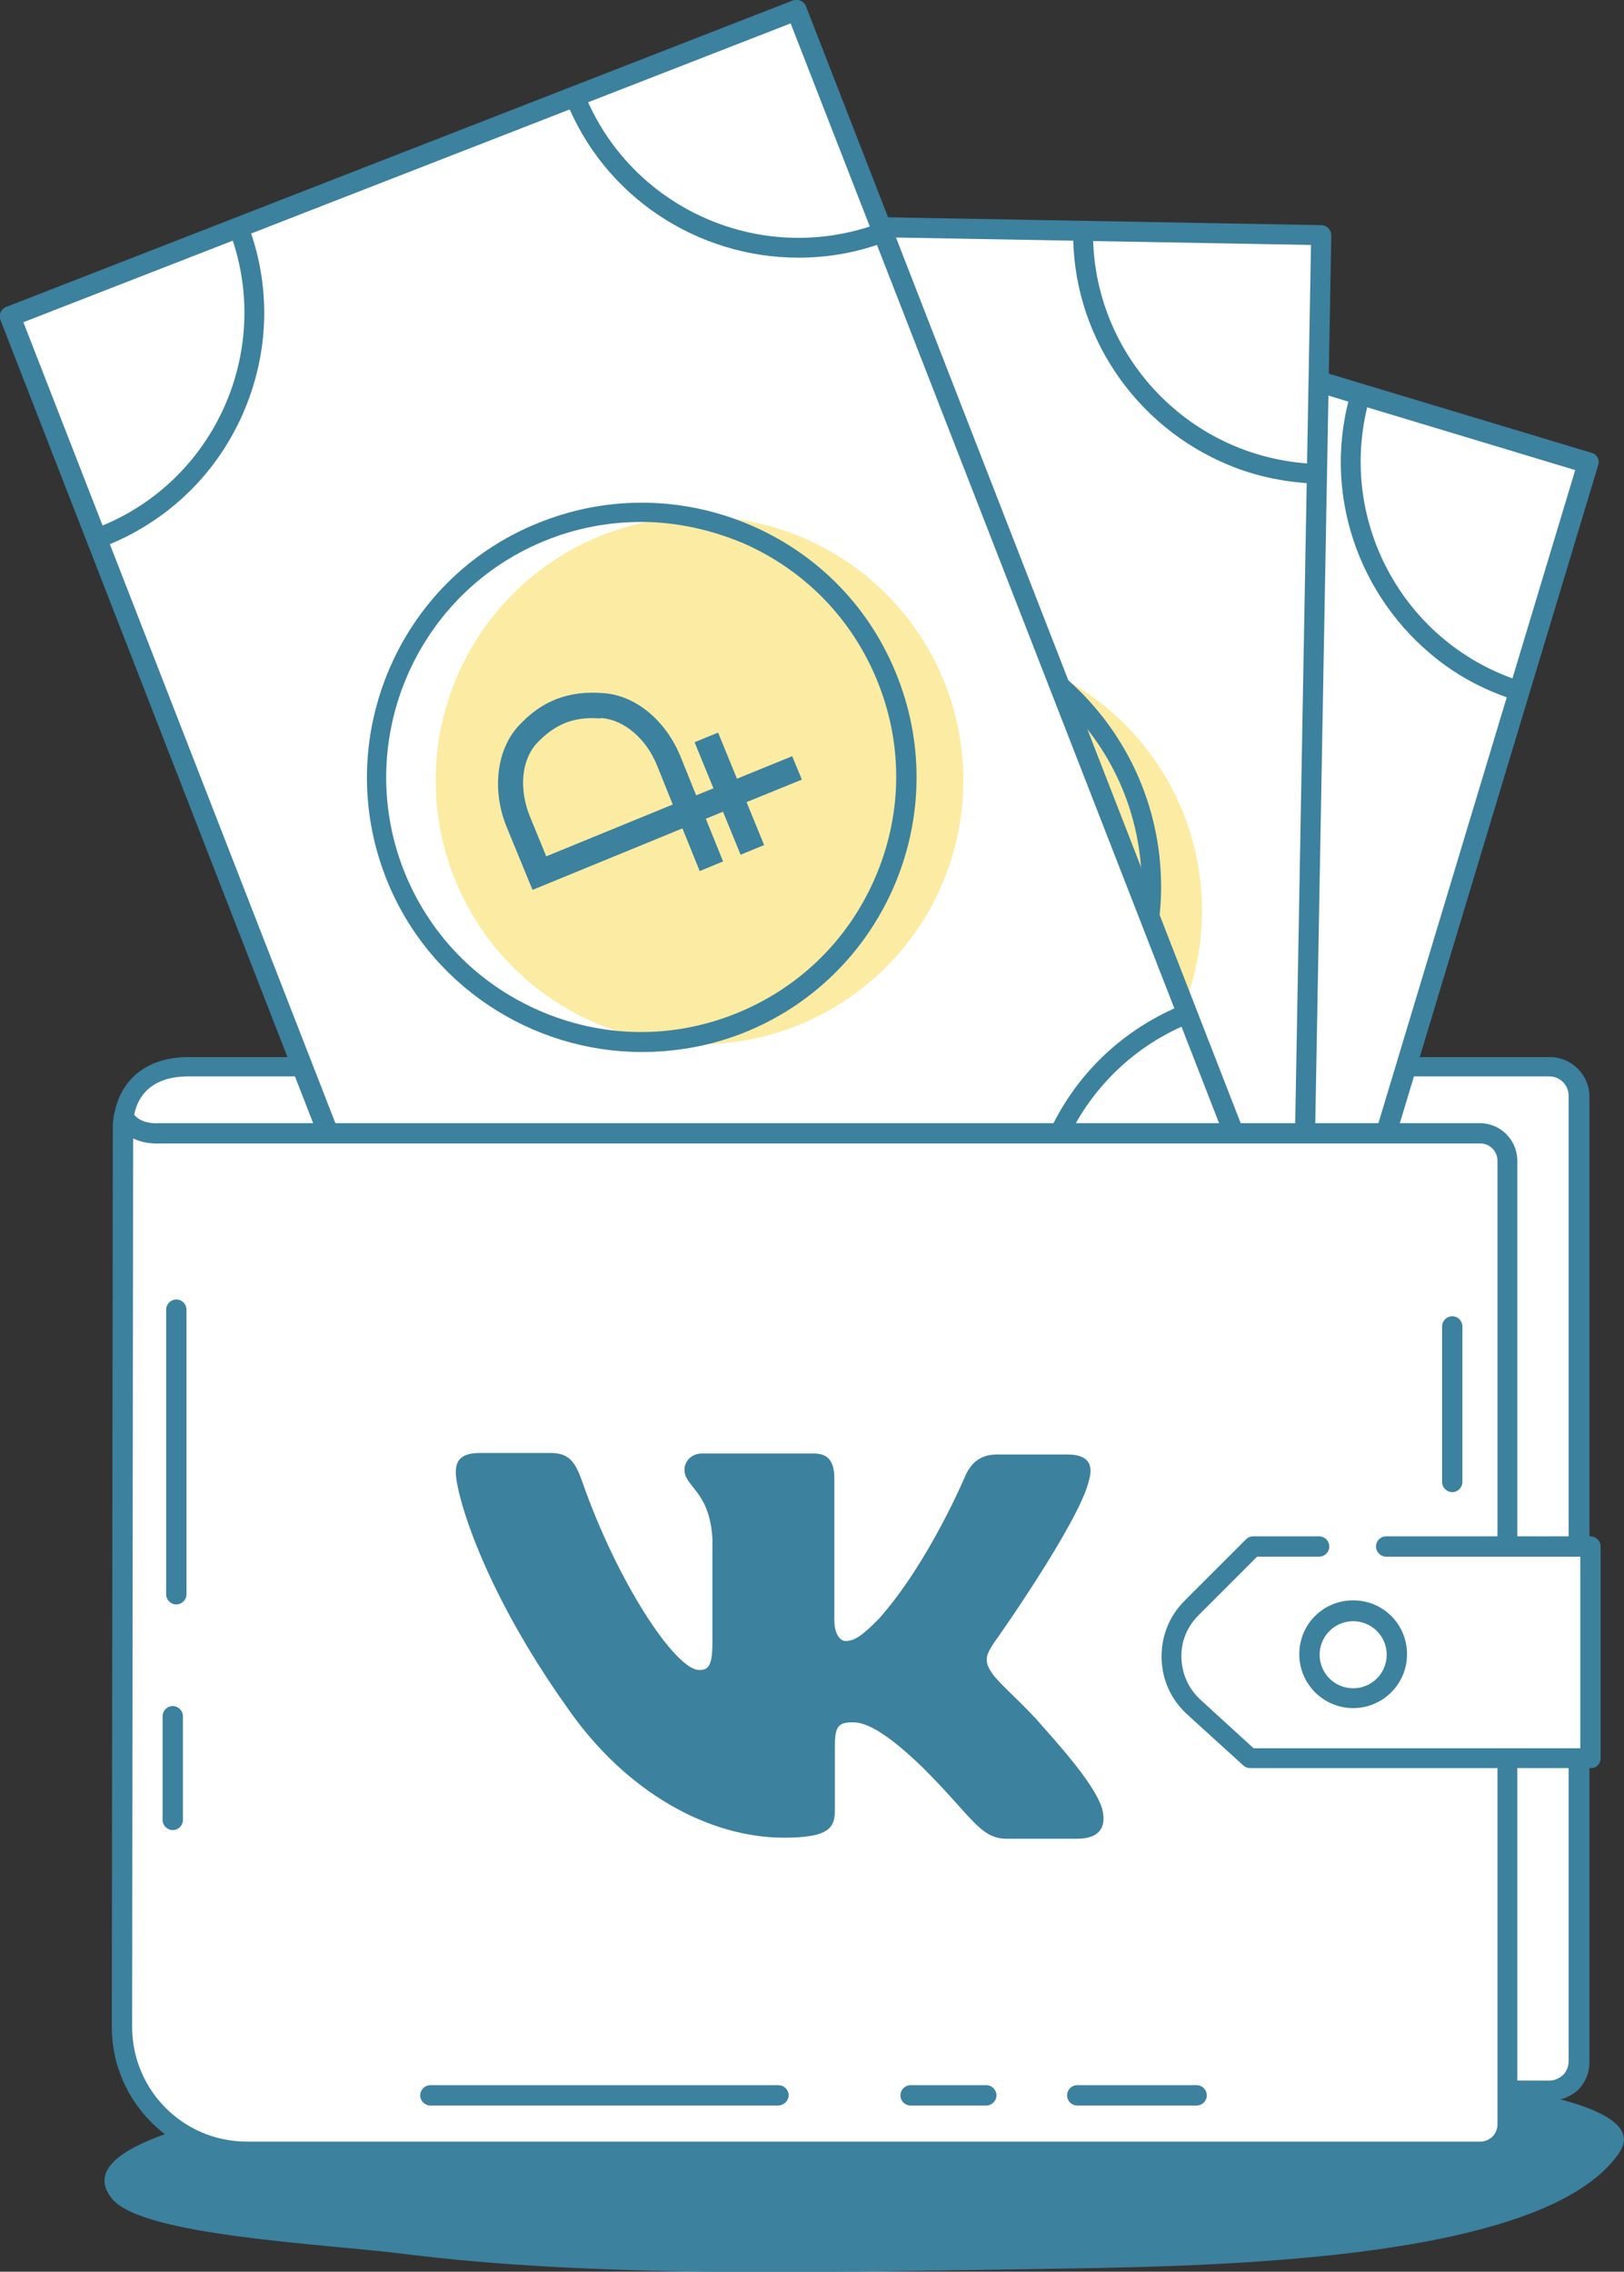 <?xml version="1.0" encoding="utf-8"?>
<!-- Generator: Adobe Illustrator 22.0.1, SVG Export Plug-In . SVG Version: 6.00 Build 0)  -->
<svg version="1.1" xmlns="http://www.w3.org/2000/svg" xmlns:xlink="http://www.w3.org/1999/xlink" x="0px" y="0px"
	 viewBox="0 0 319.6 447" style="enable-background:new 0 0 319.6 447;" xml:space="preserve">
<rect x="0" y="0" width="319.6" height="447" fill="#333333" stroke="none"/>
<style type="text/css">
	.st0{fill:#3C819E;}
	.st1{fill:#FFFFFF;}
	.st2{fill:#6A79A8;}
	.st3{fill:#BBDFF5;}
	.st4{fill:#FCEBA2;}
</style>
<g id="Ñëîé_3">
</g>
<g id="Ñëîé_4">
</g>
<g id="Ñëîé_5">
	<g>
		<path class="st0" d="M314.6,415.7c4.6,2.2,6.2,4.8,4,8c-15.2,22-83.5,22.3-116.6,22.8c-41.7,0.6-85,1.7-122.5-3
			c-15.7-2-51.3-3.5-57.4-10.8c-16-19.2,97.6-26.1,116-26.6C168.7,405.1,288.6,403.2,314.6,415.7z"/>
		<g>
			<g>
				<path class="st1" d="M29.6,410.6l275.4,0.8c3.2,0,5.8-2.6,5.8-5.8v-190c0-3.2-2.6-5.8-5.8-5.8H37.3h-0.6
					c-9.3,0.2-12.3,6.3-12.5,11.2l0,0.3L24,398.8c0,0,0.2,4.8,1,7.1c0.8,2.3,1.9,4.6,1.9,4.6L29.6,410.6z"/>
				<g>
					<path class="st0" d="M305,413.4C305,413.4,304.9,413.4,305,413.4l-275.4-0.8c0,0,0,0-0.1,0l-2.6-0.1c-0.8,0-1.4-0.5-1.7-1.1
						c0-0.1-1.2-2.5-2-4.8c-0.9-2.5-1.1-7.1-1.1-7.6l0.2-177.8c0.2-6,4.1-13,14.4-13.2H305c4.3,0,7.8,3.5,7.8,7.8v190
						c0,2.1-0.8,4-2.3,5.5C309,412.6,307,413.4,305,413.4z M29.6,408.6l275.3,0.8c0,0,0,0,0,0c1,0,1.9-0.4,2.7-1.1
						c0.7-0.7,1.1-1.7,1.1-2.7v-190c0-2.1-1.7-3.8-3.8-3.8H36.7c-9.5,0.2-10.4,7.1-10.5,9.2v0.3L26,398.8c0.1,1.1,0.3,4.7,0.9,6.4
						c0.4,1.2,1,2.5,1.3,3.3L29.6,408.6z"/>
				</g>
			</g>
			<g>
				<g>
					
						<rect x="112.5" y="61.6" transform="matrix(-0.958 -0.289 0.289 -0.958 327.476 431.637)" class="st1" width="166" height="260.1"/>
					<path class="st0" d="M77.3,293.8c-0.2-0.2-0.4-0.4-0.5-0.6c-0.3-0.5-0.3-1-0.2-1.5l75.1-249.1c0.2-0.5,0.5-0.9,1-1.2
						c0.5-0.3,1-0.3,1.5-0.2l159,47.9c1.1,0.3,1.7,1.4,1.3,2.5l-75.1,249.1c-0.3,1.1-1.4,1.7-2.5,1.3L78,294.2
						C77.7,294.1,77.5,294,77.3,293.8z M154.9,45.7L81,290.9l155.1,46.8l73.9-245.2L154.9,45.7z"/>
				</g>
				<g id="XMLID_96_">
					<g id="XMLID_99_">
						<g id="XMLID_100_">
							<path class="st2" d="M252.1,293.2l-0.5,1.8c-24.5-7.4-50.4,6.5-57.8,31l-1.8-0.5C199.7,300,226.7,285.6,252.1,293.2z"/>
							<path class="st2" d="M190.8,326.2l0.3-1c3.8-12.6,12.3-22.9,23.9-29.2c11.6-6.2,24.9-7.6,37.5-3.8l1,0.3l-1.1,3.7l-1-0.3
								c-24-7.2-49.3,6.4-56.5,30.4l-0.3,1L190.8,326.2z"/>
						</g>
					</g>
					<g id="XMLID_97_">
						<g id="XMLID_98_">
							<path class="st2" d="M93.6,245.5c25.5,7.7,39.9,34.6,32.3,60.1l-1.8-0.5c7.4-24.5-6.5-50.4-31-57.8L93.6,245.5z"/>
							<path class="st2" d="M122.9,305.7l0.3-1c3.5-11.6,2.3-23.9-3.5-34.5c-5.7-10.7-15.3-18.5-26.9-22l-1-0.3l1.1-3.7l1,0.3
								c26,7.8,40.8,35.4,32.9,61.4l-0.3,1L122.9,305.7z"/>
						</g>
					</g>
				</g>
				<g id="XMLID_85_">
					<g id="XMLID_88_">
						<g id="XMLID_89_">
							<path class="st2" d="M266.9,77l1.8,0.5c-7.4,24.5,6.5,50.4,31,57.8l-0.5,1.8C273.7,129.4,259.3,102.4,266.9,77z"/>
							<path class="st0" d="M282.8,129.7c-15.5-12.2-22.9-33-16.8-53l0.3-1l3.7,1.1l-0.3,1c-7.2,24,6.4,49.3,30.4,56.5l1,0.3
								l-1.1,3.7l-1-0.3C292.9,136.2,287.5,133.4,282.8,129.7z"/>
						</g>
					</g>
					<g id="XMLID_86_">
						<g id="XMLID_87_">
							<path class="st2" d="M199,56.5l1.8,0.5c-7.7,25.5-34.6,39.9-60.1,32.3l0.5-1.8C165.7,94.9,191.6,81,199,56.5z"/>
							<path class="st2" d="M139.5,90l1.1-3.7l1,0.3c24,7.2,49.3-6.4,56.5-30.4l0.3-1l3.7,1.1l-0.3,1c-3.8,12.6-12.3,22.9-23.9,29.2
								c-11.6,6.2-24.9,7.6-37.5,3.8L139.5,90z"/>
						</g>
					</g>
				</g>
				<g id="XMLID_50_">
					
						<ellipse id="XMLID_80_" transform="matrix(0.592 -0.806 0.806 0.592 -76.824 245.482)" class="st3" cx="204.1" cy="198.6" rx="51.9" ry="51.9"/>
					<g id="XMLID_54_">
						<g id="XMLID_55_">
							<path class="st2" d="M210.8,140.4c28,8.4,43.9,38.1,35.5,66.1c-8.4,28-38.1,43.9-66.1,35.5c-28-8.4-43.9-38.1-35.5-66.1
								C153.1,147.8,182.8,131.9,210.8,140.4z M180.7,240.2c27,8.1,55.7-7.2,63.8-34.3c8.1-27-7.2-55.7-34.3-63.8
								c-27-8.1-55.7,7.2-63.8,34.3C138.3,203.4,153.7,232.1,180.7,240.2z"/>
							<path class="st2" d="M162.2,233.8c-17-13.3-25.1-36.3-18.5-58.2c4.2-13.8,13.5-25.2,26.2-32c12.7-6.8,27.4-8.3,41.2-4.2
								c13.8,4.2,25.2,13.5,32,26.2c6.8,12.7,8.3,27.4,4.2,41.2c-8.6,28.5-38.8,44.8-67.4,36.2C173.3,241,167.3,237.8,162.2,233.8z
								 M226.4,151.6c-4.8-3.8-10.4-6.7-16.4-8.5c-26.5-8-54.6,7.1-62.6,33.6c-3.9,12.8-2.5,26.4,3.9,38.2
								c6.4,11.8,16.9,20.5,29.7,24.3l0,0c12.8,3.9,26.4,2.5,38.2-3.9c11.8-6.4,20.5-16.9,24.3-29.7c3.9-12.8,2.5-26.4-3.9-38.2
								C236.4,161.2,231.8,155.8,226.4,151.6z"/>
						</g>
					</g>
					<g id="XMLID_51_">
						<path id="XMLID_52_" class="st2" d="M184.1,197.6c2.1,0.6,4.1,0.5,5.8-0.5c1.8-1,3.8-3,6.1-6.2c2.5-3.6,4.9-6.1,7.3-7.5
							c2.4-1.4,5.2-1.6,8.4-0.6c3.1,0.9,5.4,2.7,6.8,5.2c1.4,2.5,1.7,5.5,1,8.9l5.8,1.8l-0.9,2.9l-5.8-1.8c-1.3,3.3-3.4,5.5-6.1,6.7
							c-2.7,1.2-5.9,1.2-9.6,0.1l-0.1-0.1l1-3.3c2.8,0.9,5.4,0.8,7.6-0.2c2.3-1,3.8-2.9,4.6-5.6c0.9-2.8,0.8-5.2-0.3-7.2
							c-1-1.9-2.7-3.2-5-3.9c-2.2-0.7-4.2-0.5-5.9,0.4c-1.7,0.9-3.8,3-6.1,6.4c-2.5,3.6-5,6-7.3,7.4c-2.3,1.4-5.1,1.6-8.3,0.6
							c-3.2-1-5.4-2.7-6.7-5.3c-1.3-2.6-1.6-5.6-0.9-9.1l-5.5-1.7l0.9-2.9l5.5,1.6c1.3-3.4,3.2-6,5.9-7.7c2.7-1.7,6.1-1.9,10.1-0.6
							l0.1,0.1l-1,3.2c-3.4-1-6.2-0.8-8.2,0.7c-2.1,1.5-3.5,3.6-4.4,6.4c-0.9,2.8-0.8,5.3,0.2,7.4
							C180.2,195.5,181.8,196.9,184.1,197.6z"/>
					</g>
				</g>
			</g>
			<g>
				<g>
					
						<rect x="91.7" y="44.8" transform="matrix(-1 -1.788011e-02 1.788011e-02 -1 346.167 352.78)" class="st1" width="166" height="260.1"/>
					<path class="st0" d="M88.6,305.3c-0.3-0.1-0.5-0.3-0.7-0.5c-0.4-0.4-0.6-0.9-0.6-1.4L92,43.3c0-0.5,0.2-1,0.6-1.4
						c0.4-0.4,0.9-0.6,1.4-0.6l166,3c1.1,0,2,0.9,2,2l-4.7,260.1c0,1.1-0.9,2-2,2l-166-3C89.1,305.4,88.8,305.4,88.6,305.3z
						 M96,45.3l-4.6,256.1l162,2.9l4.6-256.1L96,45.3z"/>
				</g>
				<g id="XMLID_45_">
					<g id="XMLID_48_">
						<g id="XMLID_49_">
							<path class="st2" d="M256.7,257.2l0,1.9c-25.6-0.5-46.7,20-47.2,45.5l-1.9,0C208.1,278,230.1,256.7,256.7,257.2z"/>
							<path class="st2" d="M206.6,305.6l0-1c0.2-13.1,5.6-25.4,15.1-34.5c9.5-9.1,21.9-14,35.1-13.8l1,0l-0.1,3.9l-1,0
								c-25-0.4-45.7,19.5-46.2,44.6l0,1L206.6,305.6z"/>
						</g>
					</g>
					<g id="XMLID_46_">
						<g id="XMLID_47_">
							<path class="st2" d="M91.2,254.3c26.6,0.5,47.8,22.5,47.4,49.1l-1.9,0c0.5-25.6-20-46.7-45.5-47.2L91.2,254.3z"/>
							<path class="st2" d="M135.7,304.3l0-1c0.2-12.1-4.3-23.6-12.7-32.3c-8.4-8.7-19.7-13.7-31.8-13.9l-1,0l0.1-3.9l1,0
								c27.1,0.5,48.8,23,48.4,50.1l0,1L135.7,304.3z"/>
						</g>
					</g>
				</g>
				<g id="XMLID_27_">
					<g id="XMLID_30_">
						<g id="XMLID_31_">
							<path class="st2" d="M212.2,45.1l1.9,0c-0.5,25.6,20,46.7,45.5,47.2l0,1.9C233,93.7,211.8,71.7,212.2,45.1z"/>
							<path class="st0" d="M241.8,91.5c-18.2-7.5-31-25.6-30.6-46.5l0-1l3.9,0.1l0,1c-0.4,25,19.5,45.7,44.6,46.2l1,0l-0.1,3.9
								l-1,0C253.3,95,247.3,93.8,241.8,91.5z"/>
						</g>
					</g>
					<g id="XMLID_28_">
						<g id="XMLID_29_">
							<path class="st2" d="M141.3,43.8l1.9,0c-0.5,26.6-22.5,47.8-49.1,47.4l0-1.9C119.7,89.8,140.9,69.4,141.3,43.8z"/>
							<path class="st2" d="M93.1,92.2l0.1-3.9l1,0c25,0.4,45.7-19.5,46.2-44.6l0-1l3.9,0.1l0,1c-0.2,13.1-5.6,25.4-15.1,34.5
								c-9.5,9.1-21.9,14-35.1,13.8L93.1,92.2z"/>
						</g>
					</g>
				</g>
				<g id="XMLID_3_">
					
						<ellipse id="XMLID_26_" transform="matrix(0.351 -0.936 0.936 0.351 -47.927 289.266)" class="st4" cx="184.8" cy="179.2" rx="51.9" ry="51.9"/>
					<g id="XMLID_10_">
						<g id="XMLID_13_">
							<path class="st2" d="M175.4,121.3c29.3,0.5,52.6,24.8,52.1,54c-0.5,29.3-24.8,52.6-54,52.1c-29.3-0.5-52.6-24.8-52.1-54
								C121.9,144.2,146.2,120.8,175.4,121.3z M173.5,225.6c28.2,0.5,51.6-22.1,52.1-50.3c0.5-28.2-22.1-51.6-50.3-52.1
								c-28.2-0.5-51.6,22.1-52.1,50.3C122.8,201.7,145.3,225.1,173.5,225.6z"/>
							<path class="st0" d="M154,224.4c-20-8.2-34-28.1-33.6-51c0.3-14.4,6.1-27.9,16.5-37.9c10.4-10,24.1-15.4,38.5-15.2
								c14.4,0.3,27.9,6.1,37.9,16.5c10,10.4,15.4,24.1,15.2,38.5c-0.5,29.8-25.2,53.6-55,53.1C166.6,228.3,160,226.9,154,224.4z
								 M193.5,127.9c-5.7-2.3-11.8-3.6-18.1-3.7c-27.7-0.5-50.6,21.6-51.1,49.3c-0.2,13.4,4.8,26.1,14.1,35.7
								c9.3,9.7,21.8,15.1,35.2,15.4l0,0c13.4,0.2,26.1-4.8,35.7-14.1c9.7-9.3,15.1-21.8,15.4-35.2c0.2-13.4-4.8-26.1-14.1-35.7
								C205.7,134.4,199.9,130.5,193.5,127.9z"/>
						</g>
					</g>
					<g id="XMLID_4_">
						<path id="XMLID_5_" class="st2" d="M165.3,183.7c2.2,0,4-0.7,5.5-2.1c1.4-1.4,2.8-3.9,4.2-7.6c1.4-4.2,3.1-7.2,5-9.2
							c1.9-2,4.6-2.9,8-2.9c3.3,0.1,5.9,1.1,7.9,3.2c2,2,3.1,4.8,3.4,8.3l6.1,0.1l-0.1,3.1l-6.1-0.1c-0.4,3.5-1.7,6.2-4,8.1
							c-2.3,1.9-5.4,2.8-9.2,2.7l-0.1-0.1l0.1-3.4c3,0.1,5.4-0.7,7.3-2.3c1.9-1.6,2.9-3.8,2.9-6.7c0.1-3-0.7-5.2-2.2-6.8
							c-1.5-1.6-3.5-2.4-5.9-2.4c-2.3,0-4.1,0.6-5.6,2c-1.4,1.3-2.8,3.9-4.2,7.8c-1.5,4.1-3.1,7.2-5,9.1c-1.9,2-4.5,2.9-7.8,2.9
							c-3.3-0.1-6-1.1-7.9-3.3c-2-2.1-3-4.9-3.3-8.5l-5.7-0.1l0.1-3.1l5.7,0.1c0.3-3.6,1.5-6.6,3.6-9c2.1-2.4,5.3-3.5,9.6-3.3
							l0.2,0.1l-0.1,3.4c-3.6-0.1-6.1,0.9-7.7,2.9c-1.6,2-2.4,4.4-2.5,7.3c-0.1,3,0.7,5.3,2.2,7.1
							C160.9,182.7,162.9,183.6,165.3,183.7z"/>
					</g>
				</g>
			</g>
			<g>
				<g>
					
						<rect x="43.5" y="23.3" transform="matrix(-0.932 0.363 -0.363 -0.932 300.128 250.272)" class="st1" width="166" height="260.1"/>
					<path class="st0" d="M96.4,306.7c-0.3,0-0.5-0.1-0.8-0.2c-0.5-0.2-0.9-0.6-1.1-1.1L0.1,63c-0.2-0.5-0.2-1,0-1.5
						c0.2-0.5,0.6-0.9,1.1-1.1L156,0.1c1-0.4,2.2,0.1,2.6,1.1L253,243.7c0.4,1-0.1,2.2-1.1,2.6L97.1,306.5
						C96.9,306.6,96.7,306.7,96.4,306.7z M4.6,63.4l93,238.7l151-58.8l-93-238.7L4.6,63.4z"/>
				</g>
				<g id="XMLID_192_">
					<g id="XMLID_195_">
						<g id="XMLID_196_">
							<path class="st2" d="M233.7,198.4l0.7,1.7c-23.8,9.3-35.7,36.2-26.4,60l-1.7,0.7C196.6,236.1,208.9,208.1,233.7,198.4z"/>
							<path class="st0" d="M205.7,262.2l-0.4-0.9c-4.8-12.2-4.5-25.6,0.8-37.7c5.3-12.1,15-21.3,27.2-26.1l0.9-0.4l1.4,3.6
								l-0.9,0.4c-23.3,9.1-34.9,35.4-25.8,58.8l0.4,0.9L205.7,262.2z"/>
						</g>
					</g>
					<g id="XMLID_193_">
						<g id="XMLID_194_">
							<path class="st2" d="M79.5,258.5c24.8-9.7,52.8,2.7,62.5,27.4l-1.7,0.7c-9.3-23.8-36.2-35.7-60-26.4L79.5,258.5z"/>
							<path class="st2" d="M139.6,287.9l-0.4-0.9c-4.4-11.3-12.9-20.2-24-25.1c-11.1-4.9-23.4-5.2-34.7-0.8l-0.9,0.4l-1.4-3.6
								l0.9-0.4c25.3-9.9,53.9,2.7,63.8,28l0.4,0.9L139.6,287.9z"/>
						</g>
					</g>
				</g>
				<g id="XMLID_187_">
					<g id="XMLID_190_">
						<g id="XMLID_191_">
							<path class="st2" d="M112.1,19l1.7-0.7c9.3,23.8,36.2,35.7,60,26.4l0.7,1.7C149.7,56.1,121.7,43.8,112.1,19z"/>
							<path class="st0" d="M157.1,50.7c-19.7,0-38.4-11.9-45.9-31.4l-0.4-0.9l3.6-1.4l0.4,0.9c9.1,23.3,35.4,34.9,58.8,25.8
								l0.9-0.4l1.4,3.6l-0.9,0.4C169,49.7,163,50.7,157.1,50.7z"/>
						</g>
					</g>
					<g id="XMLID_188_">
						<g id="XMLID_189_">
							<path class="st2" d="M46,44.7l1.7-0.7c9.7,24.8-2.7,52.8-27.4,62.5l-0.7-1.7C43.4,95.5,55.3,68.6,46,44.7z"/>
							<path class="st0" d="M19.7,107.8l-1.4-3.6l0.9-0.4C42.5,94.8,54.1,68.4,45,45.1l-0.4-0.9l3.6-1.4l0.4,0.9
								c4.8,12.2,4.5,25.6-0.8,37.7c-5.3,12.1-15,21.3-27.2,26.1L19.7,107.8z"/>
						</g>
					</g>
				</g>
				<g id="XMLID_148_">
					
						<ellipse id="XMLID_186_" transform="matrix(1 -3.044239e-02 3.044239e-02 1 -4.61 4.259)" class="st4" cx="137.6" cy="153.5" rx="51.9" ry="51.9"/>
					<g id="XMLID_152_">
						<g id="XMLID_153_">
							<path class="st2" d="M106.9,103.5c27.3-10.6,58.1,2.9,68.7,30.2c10.6,27.3-2.9,58.1-30.2,68.7c-27.3,10.6-58.1-2.9-68.7-30.2
								C66.1,145,79.7,114.1,106.9,103.5z M144.8,200.7c26.3-10.2,39.4-40,29.1-66.3c-10.2-26.3-40-39.4-66.3-29.1
								c-26.3,10.2-39.4,40-29.1,66.3C88.7,197.9,118.5,210.9,144.8,200.7z"/>
							<path class="st0" d="M126.3,207c-21.6,0-42.1-13.1-50.4-34.4c-5.2-13.4-4.9-28.1,0.9-41.4c5.8-13.2,16.4-23.4,29.9-28.6
								c13.4-5.2,28.1-4.9,41.4,0.9c13.2,5.8,23.4,16.4,28.6,29.9c10.8,27.8-3,59.2-30.8,70C139.4,205.9,132.8,207,126.3,207z
								 M126.2,102.7c-6.1,0-12.3,1.1-18.2,3.4c-25.8,10-38.6,39.2-28.6,65c4.9,12.5,14.3,22.3,26.6,27.7
								c12.3,5.4,25.9,5.7,38.4,0.8l0,0c12.5-4.9,22.3-14.3,27.7-26.6c5.4-12.3,5.7-25.9,0.8-38.4c-4.9-12.5-14.3-22.3-26.6-27.7
								C139.9,104.2,133,102.7,126.2,102.7z"/>
						</g>
					</g>
				</g>
			</g>
			<g>
				<path id="XMLID_127_" class="st1" d="M24,398.8l0.2-177.4l0.2-1.6c0,0,1.5,3.5,7.3,3.2h259.6c3,0,5.4,2.4,5.4,5.4V418
					c0,3-2.4,5.4-5.4,5.4H48.6C35,423.4,24,412.4,24,398.8z"/>
				<g id="XMLID_125_">
					<path class="st0" d="M291.3,425.4H48.6c-14.7,0-26.6-11.9-26.6-26.6c0,0,0,0,0,0l0.2-177.4c0-0.1,0-0.2,0-0.3l0.2-1.6
						c0.1-0.9,0.8-1.6,1.7-1.7c0.9-0.1,1.7,0.4,2.1,1.2c0,0.1,1.2,2.3,5.3,2c0,0,0.1,0,0.1,0h259.6c4.1,0,7.4,3.3,7.4,7.4V418
						C298.7,422.1,295.4,425.4,291.3,425.4z M26,398.8c0,12.5,10.1,22.6,22.6,22.6h242.7c1.9,0,3.4-1.5,3.4-3.4V228.4
						c0-1.9-1.5-3.4-3.4-3.4H31.8c-2.4,0.1-4.2-0.3-5.6-1L26,398.8L26,398.8z"/>
				</g>
			</g>
			<g>
				<path id="XMLID_120_" class="st1" d="M313.1,304.3h-66.5l-12.1,12.1c-5.5,5.5-5.3,14.4,0.5,19.6l11,10l67.1,0V304.3z"/>
				<g id="XMLID_119_">
					<path class="st0" d="M313.1,347.9L313.1,347.9l-67.1,0c-0.5,0-1-0.2-1.3-0.5l-11-10c-3.2-2.9-5-6.8-5.1-11.1
						c-0.1-4.3,1.5-8.3,4.5-11.3l12.1-12.1c0.4-0.4,0.9-0.6,1.4-0.6h13c1.1,0,2,0.9,2,2c0,1.1-0.9,2-2,2h-12.2l-11.5,11.5
						c-2.3,2.3-3.5,5.2-3.4,8.4c0.1,3.2,1.4,6.1,3.8,8.3l10.4,9.5l64.3,0v-37.7h-38.2c-1.1,0-2-0.9-2-2c0-1.1,0.9-2,2-2h40.2
						c1.1,0,2,0.9,2,2v41.7c0,0.5-0.2,1-0.6,1.4S313.6,347.9,313.1,347.9z"/>
				</g>
				<g id="XMLID_118_">
					<path class="st0" d="M266.3,336.1c-5.8,0-10.6-4.7-10.6-10.6s4.7-10.6,10.6-10.6s10.6,4.7,10.6,10.6S272.1,336.1,266.3,336.1z
						 M266.3,319c-3.6,0-6.6,2.9-6.6,6.6c0,3.6,2.9,6.6,6.6,6.6c3.6,0,6.6-2.9,6.6-6.6C272.9,321.9,269.9,319,266.3,319z"/>
				</g>
			</g>
			<g>
				<g>
					<path class="st0" d="M285.8,293.6c-1.1,0-2-0.9-2-2v-30.6c0-1.1,0.9-2,2-2c1.1,0,2,0.9,2,2v30.6
						C287.8,292.7,286.9,293.6,285.8,293.6z"/>
				</g>
				<g>
					<path class="st0" d="M194.1,414.3h-14.9c-1.1,0-2-0.9-2-2s0.9-2,2-2h14.9c1.1,0,2,0.9,2,2S195.2,414.3,194.1,414.3z"/>
				</g>
				<g>
					<path class="st0" d="M235.5,414.3H212c-1.1,0-2-0.9-2-2s0.9-2,2-2h23.5c1.1,0,2,0.9,2,2S236.6,414.3,235.5,414.3z"/>
				</g>
				<g>
					<path class="st0" d="M153.1,414.3H84.7c-1.1,0-2-0.9-2-2s0.9-2,2-2h68.5c1.1,0,2,0.9,2,2S154.2,414.3,153.1,414.3z"/>
				</g>
				<g>
					<path class="st0" d="M34.7,315.7c-1.1,0-2-0.9-2-2v-56c0-1.1,0.9-2,2-2s2,0.9,2,2v56C36.7,314.8,35.8,315.7,34.7,315.7z"/>
				</g>
				<g>
					<path class="st0" d="M34,360.1c-1.1,0-2-0.9-2-2v-20.4c0-1.1,0.9-2,2-2s2,0.9,2,2v20.4C36,359.2,35.1,360.1,34,360.1z"/>
				</g>
			</g>
		</g>
		<g>
			
				<rect x="140.9" y="144.2" transform="matrix(0.926 -0.379 0.379 0.926 -48.435 65.919)" class="st0" width="5" height="23.9"/>
			<path class="st0" d="M104.8,175.1l-5.1-12.4c-2.9-7.1-2-15,2.2-19.7c4.6-5.1,10-7.2,17-6.6c6.3,0.5,12.1,5.4,15,12.4l3.1,7.7
				l18.9-7.7l1.9,4.6l-18.9,7.7l3.4,8.4l-4.6,1.9l-3.4-8.4L104.8,175.1z M116.6,141.3c-4.5,0-7.8,1.6-11,5c-3,3.3-3.5,9-1.3,14.4
				l3.2,7.8l24.9-10.2l-3.1-7.7c-2.1-5.2-6.4-8.9-10.8-9.3C117.8,141.4,117.2,141.3,116.6,141.3z"/>
		</g>
		<path class="st0" d="M214.3,291.3c0.9-3,0-5.1-4.2-5.1h-13.9c-3.5,0-5.1,1.9-6.1,3.9c0,0-7.2,17.3-17.2,28.5
			c-3.2,3.2-4.7,4.3-6.5,4.3c-0.9,0-2.2-1.1-2.2-4.1v-27.7c0-3.5-1.1-5.1-4.1-5.1h-21.9c-2.2,0-3.5,1.6-3.5,3.2
			c0,3.4,5,4.2,5.5,13.6v20.5c0,4.5-0.8,5.3-2.6,5.3c-4.7,0-16.2-17.4-23.1-37.3c-1.4-3.9-2.7-5.4-6.2-5.4H94.4
			c-4.1,0-4.7,1.9-4.7,3.9c0,3.6,4.7,22,22,46.3c11.5,16.6,27.8,25.5,42.6,25.5c8.9,0,10-2,10-5.4v-12.6c0-4.1,0.8-4.7,3.6-4.7
			c2,0,5.7,1.1,13.9,9.1c9.5,9.5,11.1,13.8,16.3,13.8h13.9c4.1,0,5.9-2,4.9-5.9c-1.2-3.9-5.8-9.6-11.8-16.3c-3.2-3.8-8.1-8-9.6-10
			c-2-2.7-1.5-3.8,0-6.2C195.5,323.5,212.5,299.4,214.3,291.3"/>
	</g>
</g>
</svg>
